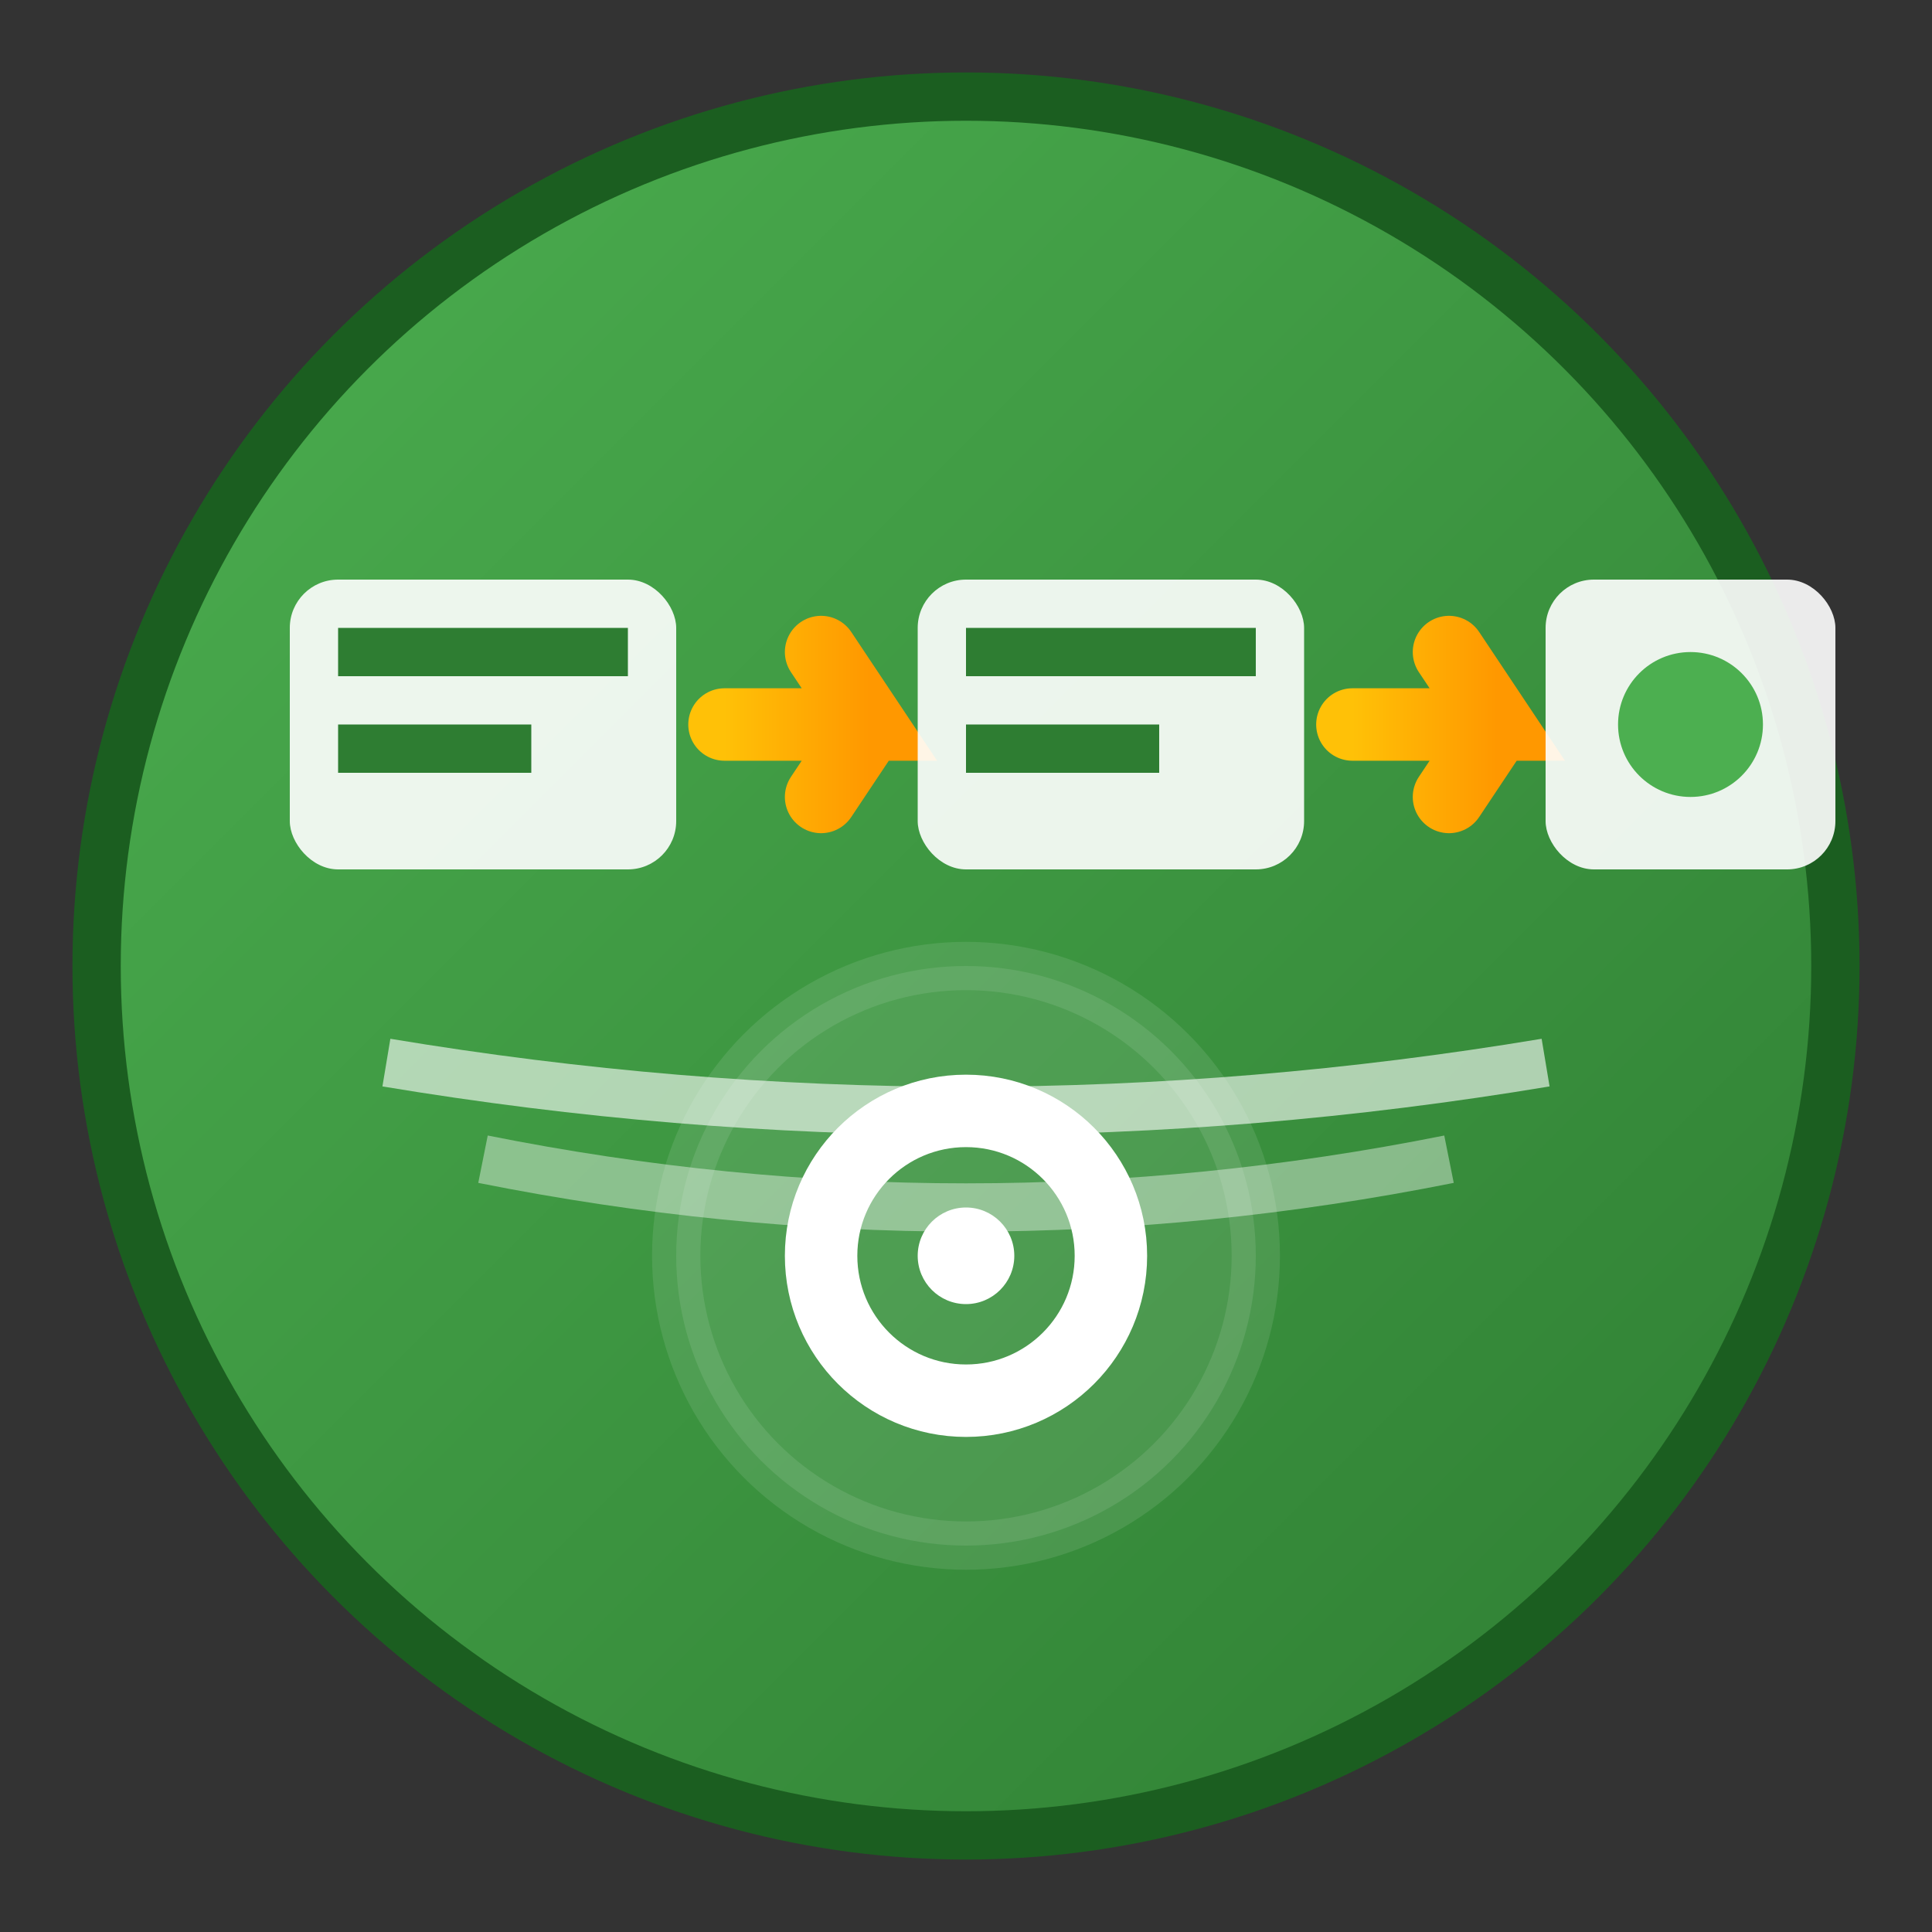 <?xml version="1.0" encoding="UTF-8"?>
<svg width="40" height="40" viewBox="0 0 40 40" xmlns="http://www.w3.org/2000/svg">
  <rect x="0" y="0" width="40" height="40" fill="#333333" stroke="none"/>
  <defs>
    <linearGradient id="batchGradient" x1="0%" y1="0%" x2="100%" y2="100%">
      <stop offset="0%" style="stop-color:#4CAF50;stop-opacity:1" />
      <stop offset="100%" style="stop-color:#2E7D32;stop-opacity:1" />
    </linearGradient>
    <linearGradient id="arrowGradient" x1="0%" y1="0%" x2="100%" y2="0%">
      <stop offset="0%" style="stop-color:#FFC107;stop-opacity:1" />
      <stop offset="100%" style="stop-color:#FF9800;stop-opacity:1" />
    </linearGradient>
  </defs>
  
  <!-- 背景圆形 -->
  <circle cx="20" cy="20" r="18" fill="url(#batchGradient)" stroke="#1B5E20" stroke-width="1"/>
  
  <!-- 批处理流程图标 -->
  <!-- 第一个处理块 -->
  <rect x="6" y="12" width="8" height="6" rx="1" fill="white" opacity="0.9"/>
  <rect x="7" y="13" width="6" height="1" fill="#2E7D32"/>
  <rect x="7" y="15" width="4" height="1" fill="#2E7D32"/>
  
  <!-- 箭头1 -->
  <path d="M 15 15 L 18 15 L 17 13.5 M 18 15 L 17 16.5" stroke="url(#arrowGradient)" stroke-width="1.5" fill="none" stroke-linecap="round"/>
  
  <!-- 第二个处理块 -->
  <rect x="19" y="12" width="8" height="6" rx="1" fill="white" opacity="0.9"/>
  <rect x="20" y="13" width="6" height="1" fill="#2E7D32"/>
  <rect x="20" y="15" width="4" height="1" fill="#2E7D32"/>
  
  <!-- 箭头2 -->
  <path d="M 28 15 L 31 15 L 30 13.5 M 31 15 L 30 16.5" stroke="url(#arrowGradient)" stroke-width="1.5" fill="none" stroke-linecap="round"/>
  
  <!-- 第三个处理块 -->
  <rect x="32" y="12" width="6" height="6" rx="1" fill="white" opacity="0.9"/>
  <circle cx="35" cy="15" r="1.5" fill="#4CAF50"/>
  
  <!-- 监控图标 -->
  <circle cx="20" cy="26" r="6" fill="white" opacity="0.1" stroke="white" stroke-width="1"/>
  <circle cx="20" cy="26" r="3" fill="none" stroke="white" stroke-width="1.5"/>
  <circle cx="20" cy="26" r="1" fill="white"/>
  
  <!-- 数据流线条 -->
  <path d="M 8 22 Q 20 24 32 22" stroke="white" stroke-width="1" fill="none" opacity="0.6"/>
  <path d="M 10 24 Q 20 26 30 24" stroke="white" stroke-width="1" fill="none" opacity="0.4"/>
</svg>
